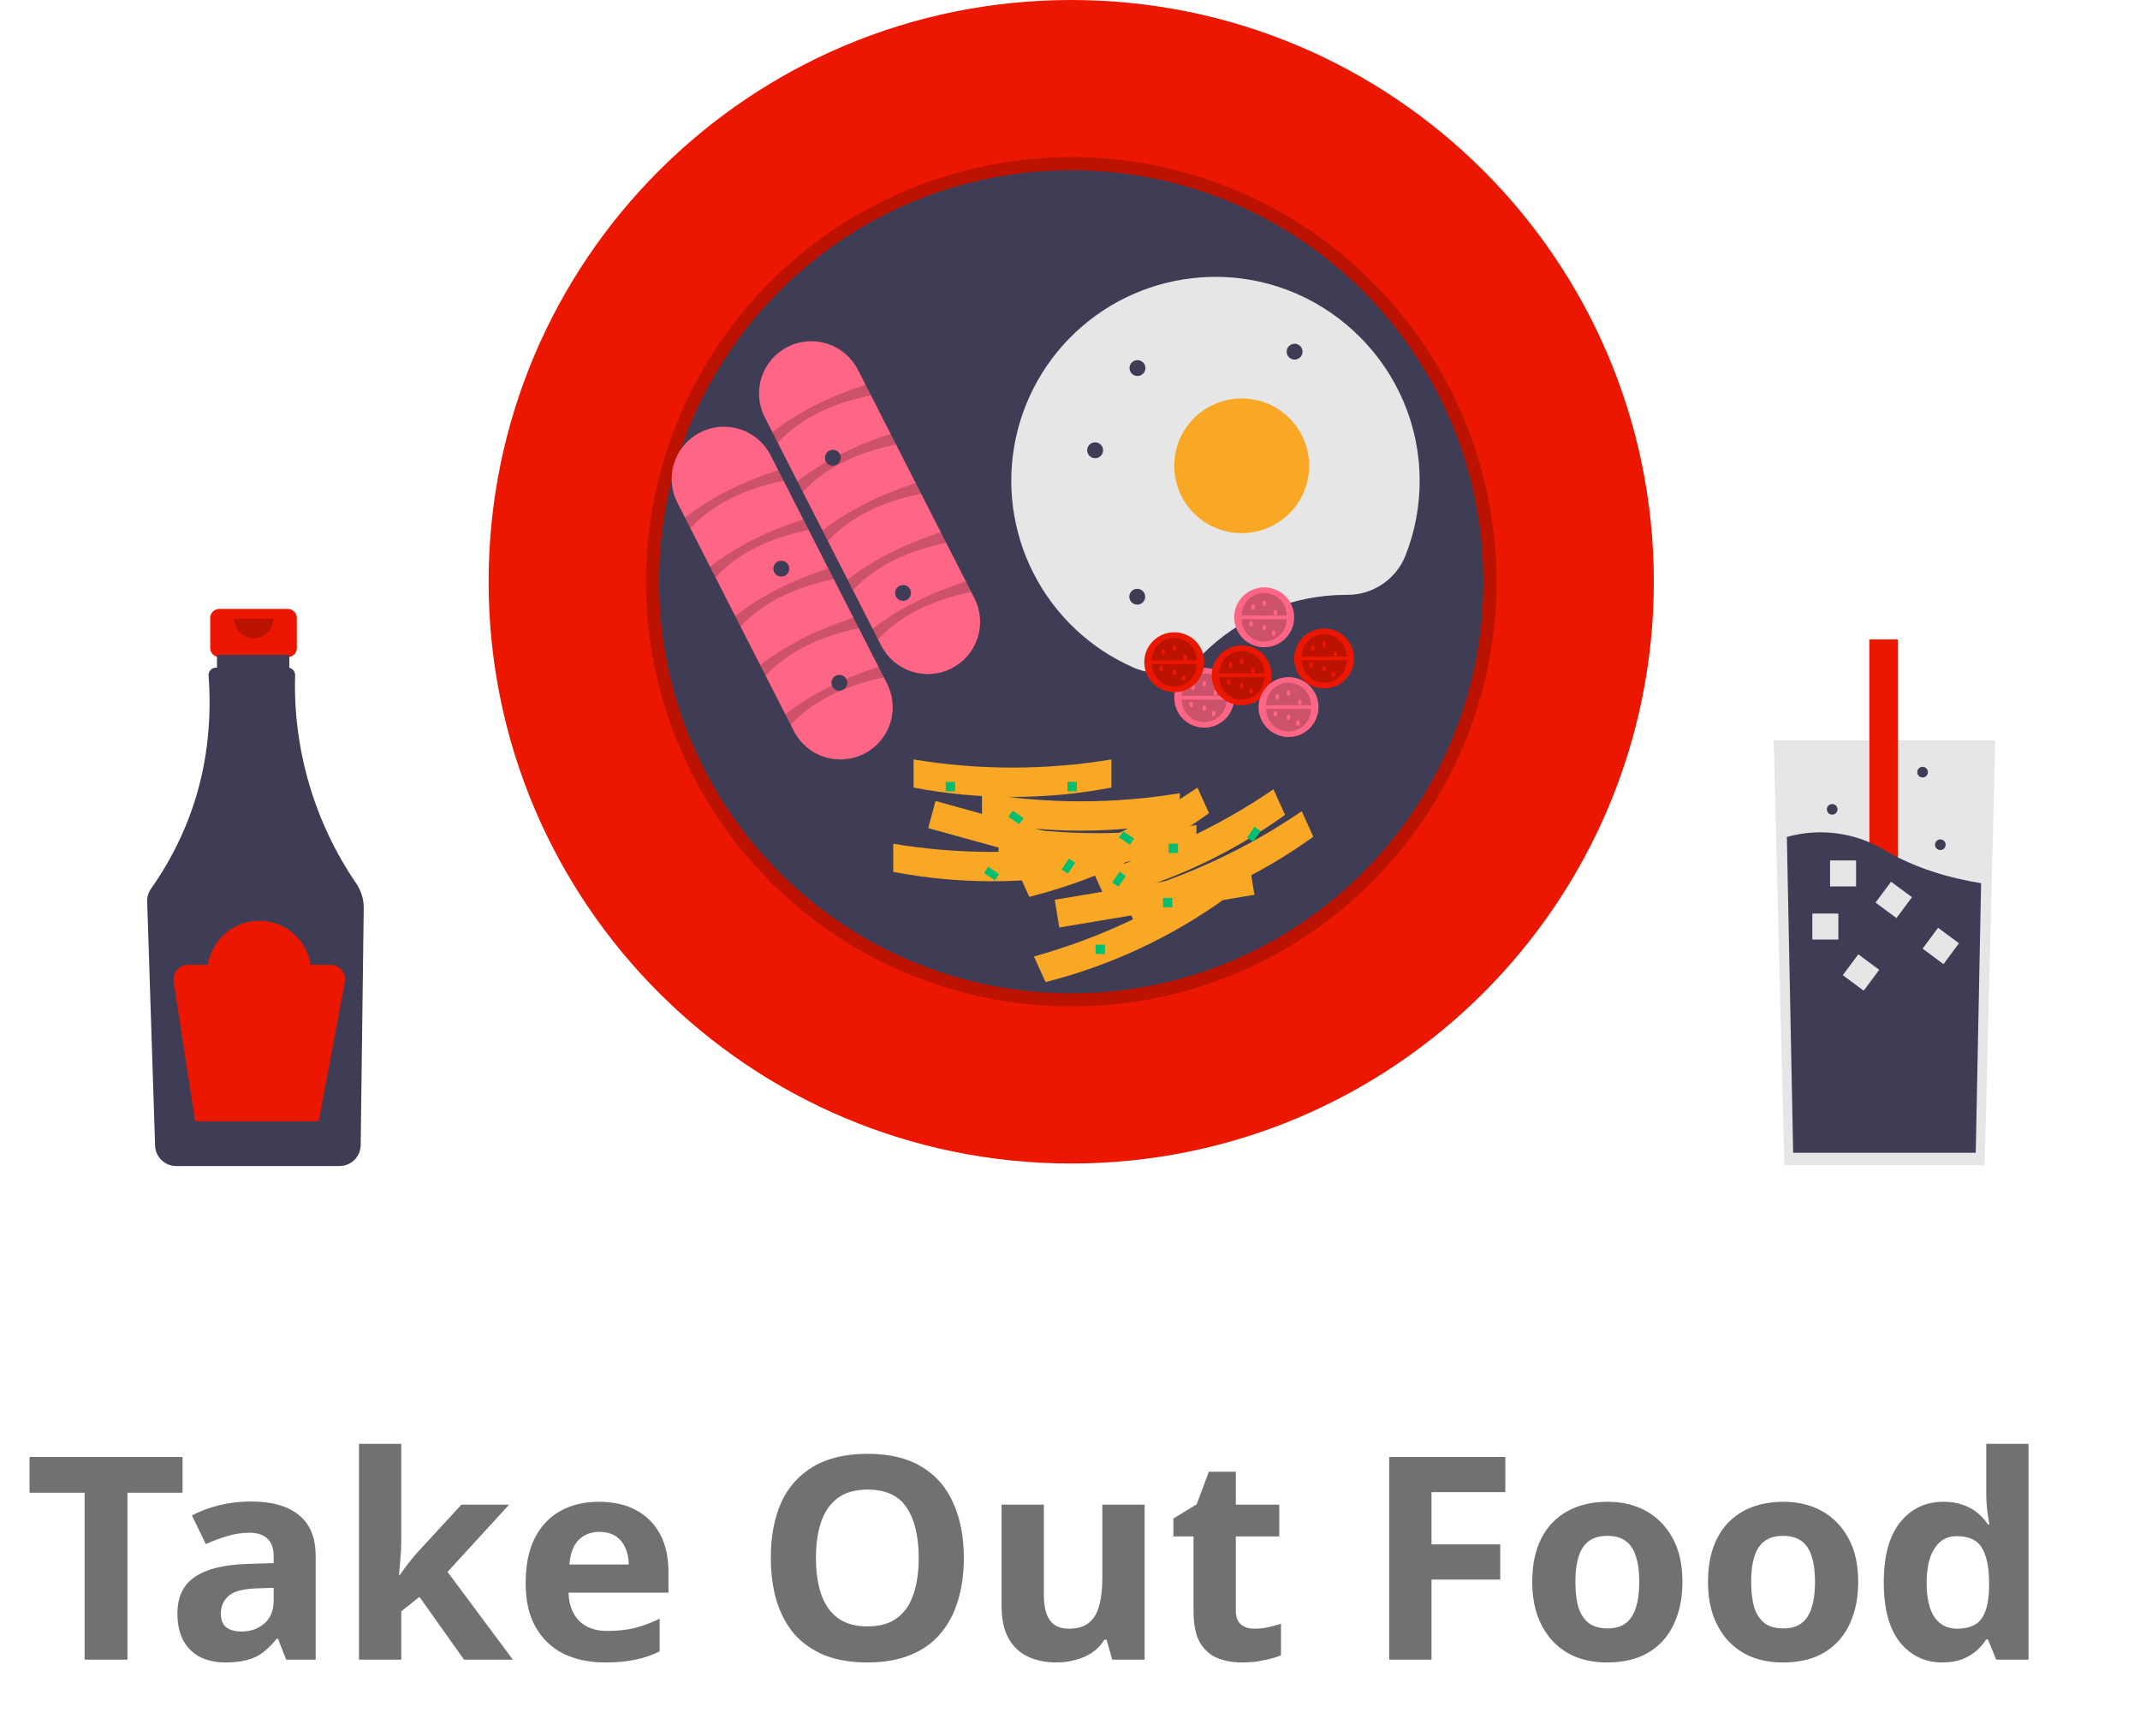 <svg width="196" height="159" viewBox="0 0 196 159" fill="none" xmlns="http://www.w3.org/2000/svg">
<path d="M11.675 152H7.749V136.712H2.705V133.436H16.719V136.712H11.675V152ZM23.011 137.518C24.918 137.518 26.374 137.934 27.379 138.766C28.402 139.581 28.913 140.837 28.913 142.536V152H26.209L25.455 150.076H25.351C24.953 150.579 24.537 150.995 24.103 151.324C23.687 151.653 23.202 151.887 22.647 152.026C22.11 152.182 21.442 152.26 20.645 152.26C19.813 152.26 19.059 152.104 18.383 151.792C17.724 151.463 17.204 150.969 16.823 150.31C16.442 149.634 16.251 148.785 16.251 147.762C16.251 146.254 16.78 145.145 17.837 144.434C18.895 143.706 20.48 143.307 22.595 143.238L25.065 143.16V142.536C25.065 141.791 24.866 141.245 24.467 140.898C24.086 140.551 23.549 140.378 22.855 140.378C22.162 140.378 21.486 140.482 20.827 140.69C20.169 140.881 19.51 141.123 18.851 141.418L17.577 138.792C18.34 138.393 19.18 138.081 20.099 137.856C21.035 137.631 22.006 137.518 23.011 137.518ZM23.557 145.474C22.309 145.509 21.442 145.734 20.957 146.15C20.472 146.566 20.229 147.112 20.229 147.788C20.229 148.377 20.402 148.802 20.749 149.062C21.096 149.305 21.547 149.426 22.101 149.426C22.933 149.426 23.635 149.183 24.207 148.698C24.779 148.195 25.065 147.493 25.065 146.592V145.422L23.557 145.474ZM36.753 141.08C36.753 141.617 36.727 142.155 36.675 142.692C36.64 143.212 36.597 143.741 36.545 144.278H36.597C36.77 144.035 36.943 143.793 37.117 143.55C37.307 143.307 37.498 143.065 37.689 142.822C37.879 142.579 38.079 142.345 38.287 142.12L42.265 137.804H46.633L40.991 143.966L46.971 152H42.499L38.417 146.254L36.753 147.58V152H32.879V132.24H36.753V141.08ZM54.852 137.544C56.169 137.544 57.296 137.795 58.232 138.298C59.185 138.801 59.922 139.529 60.442 140.482C60.962 141.435 61.222 142.605 61.222 143.992V145.864H52.07C52.104 146.956 52.425 147.814 53.032 148.438C53.656 149.062 54.514 149.374 55.606 149.374C56.524 149.374 57.356 149.287 58.102 149.114C58.847 148.923 59.618 148.637 60.416 148.256V151.246C59.722 151.593 58.986 151.844 58.206 152C57.443 152.173 56.516 152.26 55.424 152.26C54.002 152.26 52.746 152 51.654 151.48C50.562 150.943 49.704 150.137 49.08 149.062C48.456 147.987 48.144 146.635 48.144 145.006C48.144 143.342 48.421 141.964 48.976 140.872C49.548 139.763 50.336 138.931 51.342 138.376C52.347 137.821 53.517 137.544 54.852 137.544ZM54.878 140.3C54.132 140.3 53.508 140.543 53.006 141.028C52.52 141.513 52.234 142.267 52.148 143.29H57.582C57.582 142.718 57.478 142.207 57.27 141.756C57.079 141.305 56.784 140.95 56.386 140.69C55.987 140.43 55.484 140.3 54.878 140.3ZM88.277 142.692C88.277 144.131 88.095 145.439 87.731 146.618C87.384 147.779 86.847 148.785 86.119 149.634C85.408 150.483 84.49 151.133 83.363 151.584C82.254 152.035 80.945 152.26 79.437 152.26C77.929 152.26 76.612 152.035 75.485 151.584C74.376 151.116 73.457 150.466 72.729 149.634C72.018 148.785 71.481 147.771 71.117 146.592C70.77 145.413 70.597 144.105 70.597 142.666C70.597 140.742 70.909 139.069 71.533 137.648C72.174 136.227 73.145 135.126 74.445 134.346C75.762 133.549 77.435 133.15 79.463 133.15C81.474 133.15 83.129 133.549 84.429 134.346C85.729 135.126 86.691 136.235 87.315 137.674C87.956 139.095 88.277 140.768 88.277 142.692ZM74.731 142.692C74.731 143.992 74.895 145.11 75.225 146.046C75.554 146.982 76.066 147.701 76.759 148.204C77.452 148.707 78.345 148.958 79.437 148.958C80.564 148.958 81.465 148.707 82.141 148.204C82.834 147.701 83.337 146.982 83.649 146.046C83.978 145.11 84.143 143.992 84.143 142.692C84.143 140.733 83.779 139.199 83.051 138.09C82.323 136.981 81.127 136.426 79.463 136.426C78.353 136.426 77.452 136.677 76.759 137.18C76.066 137.683 75.554 138.402 75.225 139.338C74.895 140.274 74.731 141.392 74.731 142.692ZM104.836 137.804V152H101.872L101.352 150.18H101.144C100.85 150.665 100.468 151.064 100 151.376C99.55 151.671 99.047 151.887 98.492 152.026C97.938 152.182 97.366 152.26 96.776 152.26C95.771 152.26 94.887 152.078 94.124 151.714C93.362 151.35 92.772 150.787 92.356 150.024C91.94 149.261 91.732 148.273 91.732 147.06V137.804H95.606V146.098C95.606 147.103 95.788 147.866 96.152 148.386C96.516 148.906 97.097 149.166 97.894 149.166C98.692 149.166 99.307 148.984 99.74 148.62C100.191 148.256 100.503 147.727 100.676 147.034C100.867 146.341 100.962 145.491 100.962 144.486V137.804H104.836ZM114.878 149.166C115.311 149.166 115.727 149.123 116.126 149.036C116.525 148.949 116.923 148.845 117.322 148.724V151.61C116.906 151.783 116.386 151.931 115.762 152.052C115.155 152.191 114.488 152.26 113.76 152.26C112.911 152.26 112.148 152.121 111.472 151.844C110.813 151.567 110.285 151.09 109.886 150.414C109.505 149.721 109.314 148.767 109.314 147.554V140.716H107.468V139.078L109.6 137.778L110.718 134.788H113.188V137.804H117.166V140.716H113.188V147.554C113.188 148.091 113.344 148.499 113.656 148.776C113.968 149.036 114.375 149.166 114.878 149.166ZM131.111 152H127.237V133.436H137.871V136.66H131.111V141.444H137.403V144.668H131.111V152ZM154.091 144.876C154.091 146.055 153.926 147.103 153.597 148.022C153.285 148.941 152.826 149.721 152.219 150.362C151.63 150.986 150.91 151.463 150.061 151.792C149.212 152.104 148.25 152.26 147.175 152.26C146.187 152.26 145.268 152.104 144.419 151.792C143.587 151.463 142.868 150.986 142.261 150.362C141.654 149.721 141.178 148.941 140.831 148.022C140.502 147.103 140.337 146.055 140.337 144.876C140.337 143.299 140.614 141.973 141.169 140.898C141.724 139.806 142.521 138.974 143.561 138.402C144.601 137.83 145.832 137.544 147.253 137.544C148.588 137.544 149.766 137.83 150.789 138.402C151.812 138.974 152.618 139.806 153.207 140.898C153.796 141.973 154.091 143.299 154.091 144.876ZM144.289 144.876C144.289 145.812 144.384 146.601 144.575 147.242C144.783 147.866 145.104 148.343 145.537 148.672C145.97 148.984 146.534 149.14 147.227 149.14C147.92 149.14 148.475 148.984 148.891 148.672C149.324 148.343 149.636 147.866 149.827 147.242C150.035 146.601 150.139 145.812 150.139 144.876C150.139 143.94 150.035 143.16 149.827 142.536C149.636 141.912 149.324 141.444 148.891 141.132C148.458 140.82 147.894 140.664 147.201 140.664C146.178 140.664 145.433 141.019 144.965 141.73C144.514 142.423 144.289 143.472 144.289 144.876ZM170.189 144.876C170.189 146.055 170.024 147.103 169.695 148.022C169.383 148.941 168.923 149.721 168.317 150.362C167.727 150.986 167.008 151.463 166.159 151.792C165.309 152.104 164.347 152.26 163.273 152.26C162.285 152.26 161.366 152.104 160.517 151.792C159.685 151.463 158.965 150.986 158.359 150.362C157.752 149.721 157.275 148.941 156.929 148.022C156.599 147.103 156.435 146.055 156.435 144.876C156.435 143.299 156.712 141.973 157.267 140.898C157.821 139.806 158.619 138.974 159.659 138.402C160.699 137.83 161.929 137.544 163.351 137.544C164.685 137.544 165.864 137.83 166.887 138.402C167.909 138.974 168.715 139.806 169.305 140.898C169.894 141.973 170.189 143.299 170.189 144.876ZM160.387 144.876C160.387 145.812 160.482 146.601 160.673 147.242C160.881 147.866 161.201 148.343 161.635 148.672C162.068 148.984 162.631 149.14 163.325 149.14C164.018 149.14 164.573 148.984 164.989 148.672C165.422 148.343 165.734 147.866 165.925 147.242C166.133 146.601 166.237 145.812 166.237 144.876C166.237 143.94 166.133 143.16 165.925 142.536C165.734 141.912 165.422 141.444 164.989 141.132C164.555 140.82 163.992 140.664 163.299 140.664C162.276 140.664 161.531 141.019 161.063 141.73C160.612 142.423 160.387 143.472 160.387 144.876ZM177.888 152.26C176.311 152.26 175.02 151.645 174.014 150.414C173.026 149.166 172.532 147.337 172.532 144.928C172.532 142.501 173.035 140.664 174.04 139.416C175.046 138.168 176.363 137.544 177.992 137.544C178.668 137.544 179.266 137.639 179.786 137.83C180.306 138.003 180.748 138.246 181.112 138.558C181.494 138.87 181.814 139.225 182.074 139.624H182.204C182.152 139.347 182.092 138.948 182.022 138.428C181.953 137.891 181.918 137.345 181.918 136.79V132.24H185.792V152H182.828L182.074 150.154H181.918C181.676 150.535 181.364 150.891 180.982 151.22C180.618 151.532 180.185 151.783 179.682 151.974C179.18 152.165 178.582 152.26 177.888 152.26ZM179.24 149.166C180.315 149.166 181.069 148.854 181.502 148.23C181.936 147.589 182.161 146.635 182.178 145.37V144.954C182.178 143.567 181.962 142.51 181.528 141.782C181.112 141.054 180.332 140.69 179.188 140.69C178.339 140.69 177.672 141.063 177.186 141.808C176.701 142.536 176.458 143.593 176.458 144.98C176.458 146.367 176.701 147.415 177.186 148.126C177.672 148.819 178.356 149.166 179.24 149.166Z" fill="#717171"/>
<path d="M26.357 55.77H20.084C19.863 55.77 19.652 55.858 19.496 56.013C19.34 56.169 19.253 56.38 19.253 56.6V59.35C19.253 59.57 19.34 59.781 19.496 59.937C19.652 60.093 19.863 60.18 20.084 60.18H21.124V64.299H25.317V60.18H26.357C26.577 60.18 26.789 60.093 26.945 59.937C27.101 59.781 27.188 59.57 27.188 59.35V56.6C27.188 56.38 27.101 56.169 26.945 56.013C26.789 55.858 26.577 55.77 26.357 55.77Z" fill="#EB1700"/>
<path d="M32.639 80.931C28.798 75.318 26.834 68.635 27.029 61.839C27.033 61.682 26.982 61.529 26.885 61.406C26.788 61.282 26.651 61.196 26.498 61.161V59.974H19.873V61.145H19.782C19.689 61.145 19.596 61.164 19.511 61.202C19.425 61.239 19.348 61.294 19.285 61.362C19.221 61.431 19.172 61.511 19.142 61.599C19.111 61.687 19.098 61.781 19.105 61.874C19.627 69.138 17.865 75.653 13.818 81.418C13.585 81.749 13.466 82.147 13.479 82.552L14.204 104.926C14.221 105.425 14.431 105.898 14.789 106.246C15.147 106.595 15.627 106.791 16.127 106.795H31.111C31.617 106.791 32.101 106.59 32.46 106.235C32.82 105.879 33.026 105.398 33.035 104.893L33.314 83.169C33.322 82.372 33.087 81.591 32.639 80.931Z" fill="#3F3D56"/>
<path opacity="0.2" d="M25.049 56.666C25.049 57.141 24.86 57.597 24.524 57.933C24.187 58.269 23.731 58.458 23.255 58.458C22.779 58.458 22.323 58.269 21.986 57.933C21.65 57.597 21.461 57.141 21.461 56.666" fill="black"/>
<path d="M30.267 88.363H28.453C28.28 87.24 27.71 86.217 26.847 85.478C25.983 84.738 24.884 84.332 23.746 84.332C22.609 84.332 21.509 84.738 20.646 85.478C19.782 86.217 19.213 87.24 19.04 88.363H17.225C17.032 88.363 16.841 88.404 16.666 88.485C16.49 88.566 16.334 88.683 16.209 88.829C16.083 88.976 15.99 89.147 15.937 89.333C15.884 89.518 15.872 89.713 15.901 89.903L17.872 102.695H29.19L31.584 89.946C31.62 89.753 31.613 89.555 31.564 89.364C31.514 89.174 31.424 88.997 31.298 88.846C31.172 88.695 31.015 88.573 30.837 88.49C30.659 88.406 30.464 88.363 30.267 88.363Z" fill="#EB1700"/>
<path d="M182.746 67.801L182.311 85.172L181.772 106.712H163.425L162.793 81.475L162.45 67.801H182.746Z" fill="#E6E6E6"/>
<path d="M173.816 58.56H171.218V92.931H173.816V58.56Z" fill="#EB1700"/>
<path d="M181.447 80.89L180.956 105.579H164.233L163.657 76.653C165.163 76.23 166.741 76.122 168.292 76.335C169.842 76.548 171.332 77.078 172.668 77.891C175.462 79.541 178.601 80.429 181.447 80.89Z" fill="#3F3D56"/>
<path d="M168.373 83.669H165.989V86.049H168.373V83.669Z" fill="#E6E6E6"/>
<path d="M169.996 78.805H167.612V81.186H169.996V78.805Z" fill="#E6E6E6"/>
<path d="M175.115 82.172L173.2 80.754L171.78 82.666L173.695 84.084L175.115 82.172Z" fill="#E6E6E6"/>
<path d="M179.422 86.39L177.507 84.972L176.087 86.884L178.002 88.302L179.422 86.39Z" fill="#E6E6E6"/>
<path d="M172.115 88.822L170.201 87.404L168.781 89.316L170.695 90.734L172.115 88.822Z" fill="#E6E6E6"/>
<path d="M177.713 77.853C177.982 77.853 178.2 77.635 178.2 77.367C178.2 77.098 177.982 76.88 177.713 76.88C177.444 76.88 177.226 77.098 177.226 77.367C177.226 77.635 177.444 77.853 177.713 77.853Z" fill="#3F3D56"/>
<path d="M167.809 74.611C168.078 74.611 168.296 74.393 168.296 74.124C168.296 73.856 168.078 73.638 167.809 73.638C167.539 73.638 167.321 73.856 167.321 74.124C167.321 74.393 167.539 74.611 167.809 74.611Z" fill="#3F3D56"/>
<path d="M176.089 71.206C176.358 71.206 176.576 70.988 176.576 70.72C176.576 70.451 176.358 70.233 176.089 70.233C175.82 70.233 175.602 70.451 175.602 70.72C175.602 70.988 175.82 71.206 176.089 71.206Z" fill="#3F3D56"/>
<path d="M98.112 106.563C127.582 106.563 151.472 82.708 151.472 53.282C151.472 23.855 127.582 0 98.112 0C68.642 0 44.752 23.855 44.752 53.282C44.752 82.708 68.642 106.563 98.112 106.563Z" fill="#EB1700"/>
<path opacity="0.2" d="M98.112 92.172C89.101 92.172 80.37 89.052 73.404 83.344C66.439 77.636 61.671 69.694 59.913 60.869C58.155 52.044 59.516 42.884 63.764 34.949C68.011 27.014 74.883 20.795 83.208 17.352C91.533 13.909 100.796 13.454 109.418 16.066C118.041 18.678 125.49 24.195 130.496 31.676C135.502 39.157 137.756 48.14 136.872 57.094C135.989 66.048 132.024 74.419 125.652 80.781C122.044 84.404 117.752 87.276 113.025 89.231C108.298 91.187 103.229 92.186 98.112 92.172ZM98.112 16.79C77.961 16.79 61.566 33.16 61.566 53.282C61.566 73.403 77.961 89.774 98.112 89.774C118.263 89.774 134.658 73.403 134.658 53.282C134.658 33.16 118.263 16.79 98.112 16.79Z" fill="black"/>
<path d="M98.112 90.973C118.959 90.973 135.859 74.098 135.859 53.282C135.859 32.465 118.959 15.591 98.112 15.591C77.265 15.591 60.365 32.465 60.365 53.282C60.365 74.098 77.265 90.973 98.112 90.973Z" fill="#3F3D56"/>
<path d="M70.041 38.211C69.754 37.651 69.582 37.04 69.532 36.413C69.482 35.787 69.556 35.156 69.751 34.559C69.945 33.961 70.256 33.407 70.664 32.929C71.073 32.451 71.572 32.058 72.133 31.773C72.694 31.488 73.306 31.315 73.934 31.266C74.561 31.217 75.192 31.292 75.791 31.487C76.39 31.682 76.944 31.992 77.422 32.401C77.9 32.81 78.293 33.309 78.579 33.869L89.243 54.78C89.529 55.34 89.702 55.95 89.752 56.577C89.802 57.204 89.727 57.834 89.533 58.432C89.338 59.03 89.028 59.584 88.619 60.062C88.21 60.54 87.711 60.932 87.15 61.218C86.589 61.503 85.978 61.675 85.35 61.724C84.722 61.773 84.091 61.698 83.493 61.503C82.894 61.309 82.34 60.998 81.861 60.589C81.383 60.181 80.99 59.682 80.705 59.121L70.041 38.211Z" fill="#FF6584"/>
<path opacity="0.2" d="M71.23 40.543L70.738 39.578C73.195 37.672 76.079 36.27 79.276 35.236L79.768 36.201C76.308 36.921 73.365 38.252 71.23 40.543Z" fill="black"/>
<path opacity="0.2" d="M73.527 45.047L73.035 44.082C75.491 42.176 78.376 40.774 81.573 39.74L82.065 40.705C78.605 41.425 75.662 42.756 73.527 45.047Z" fill="black"/>
<path opacity="0.2" d="M75.824 49.551L75.332 48.586C77.788 46.68 80.673 45.278 83.87 44.244L84.362 45.209C80.902 45.929 77.958 47.26 75.824 49.551Z" fill="black"/>
<path opacity="0.2" d="M78.121 54.055L77.629 53.09C80.085 51.184 82.97 49.782 86.167 48.748L86.659 49.713C83.199 50.433 80.255 51.764 78.121 54.055Z" fill="black"/>
<path opacity="0.2" d="M80.418 58.558L79.926 57.593C82.382 55.687 85.267 54.286 88.464 53.252L88.956 54.217C85.496 54.936 82.552 56.268 80.418 58.558Z" fill="black"/>
<path d="M62.04 46.039C61.754 45.479 61.581 44.868 61.531 44.242C61.481 43.615 61.556 42.985 61.75 42.387C61.945 41.789 62.255 41.235 62.664 40.758C63.073 40.279 63.572 39.887 64.133 39.602C64.694 39.316 65.306 39.144 65.933 39.095C66.561 39.046 67.192 39.121 67.79 39.316C68.389 39.51 68.943 39.821 69.421 40.23C69.9 40.638 70.293 41.137 70.578 41.697L81.242 62.608C81.817 63.739 81.919 65.051 81.526 66.256C81.133 67.462 80.276 68.462 79.145 69.037C78.013 69.612 76.7 69.716 75.492 69.324C74.284 68.933 73.282 68.079 72.704 66.95L62.04 46.039Z" fill="#FF6584"/>
<path opacity="0.2" d="M63.23 48.371L62.737 47.406C65.194 45.5 68.078 44.099 71.275 43.065L71.767 44.03C68.307 44.749 65.364 46.081 63.23 48.371Z" fill="black"/>
<path opacity="0.2" d="M65.526 52.875L65.034 51.91C67.491 50.004 70.375 48.602 73.572 47.569L74.064 48.534C70.604 49.253 67.661 50.584 65.526 52.875Z" fill="black"/>
<path opacity="0.2" d="M67.823 57.379L67.331 56.414C69.788 54.508 72.672 53.106 75.869 52.072L76.361 53.038C72.901 53.757 69.958 55.088 67.823 57.379Z" fill="black"/>
<path opacity="0.2" d="M70.12 61.883L69.628 60.918C72.085 59.012 74.969 57.61 78.166 56.576L78.658 57.541C75.198 58.261 72.255 59.592 70.12 61.883Z" fill="black"/>
<path opacity="0.2" d="M72.417 66.387L71.925 65.421C74.382 63.516 77.266 62.114 80.463 61.08L80.955 62.045C77.495 62.765 74.552 64.096 72.417 66.387Z" fill="black"/>
<path d="M123.334 54.481L123.367 54.481C124.516 54.491 125.641 54.154 126.595 53.516C127.55 52.878 128.289 51.967 128.718 50.903C129.598 48.68 130.042 46.308 130.025 43.917C129.965 33.799 121.721 25.498 111.588 25.358C107.273 25.297 103.07 26.729 99.691 29.41C96.312 32.091 93.965 35.856 93.048 40.067C92.132 44.278 92.702 48.676 94.662 52.515C96.622 56.355 99.851 59.399 103.802 61.133C104.846 61.594 106.006 61.73 107.128 61.522C108.251 61.314 109.285 60.772 110.094 59.968C111.829 58.226 113.892 56.844 116.165 55.903C118.437 54.961 120.873 54.478 123.334 54.481Z" fill="#E6E6E6"/>
<path d="M113.726 48.827C117.137 48.827 119.902 46.066 119.902 42.66C119.902 39.253 117.137 36.492 113.726 36.492C110.314 36.492 107.549 39.253 107.549 42.66C107.549 46.066 110.314 48.827 113.726 48.827Z" fill="#F9A825"/>
<path d="M100.301 41.966C100.703 41.966 101.029 41.641 101.029 41.239C101.029 40.838 100.703 40.513 100.301 40.513C99.899 40.513 99.574 40.838 99.574 41.239C99.574 41.641 99.899 41.966 100.301 41.966Z" fill="#3F3D56"/>
<path d="M76.281 42.651C76.683 42.651 77.008 42.326 77.008 41.925C77.008 41.523 76.683 41.198 76.281 41.198C75.879 41.198 75.553 41.523 75.553 41.925C75.553 42.326 75.879 42.651 76.281 42.651Z" fill="#3F3D56"/>
<path d="M104.179 34.436C104.581 34.436 104.907 34.111 104.907 33.709C104.907 33.308 104.581 32.983 104.179 32.983C103.777 32.983 103.452 33.308 103.452 33.709C103.452 34.111 103.777 34.436 104.179 34.436Z" fill="#3F3D56"/>
<path d="M104.159 55.379C104.561 55.379 104.886 55.054 104.886 54.652C104.886 54.251 104.561 53.926 104.159 53.926C103.757 53.926 103.431 54.251 103.431 54.652C103.431 55.054 103.757 55.379 104.159 55.379Z" fill="#3F3D56"/>
<path d="M118.571 32.935C118.973 32.935 119.299 32.61 119.299 32.209C119.299 31.808 118.973 31.482 118.571 31.482C118.169 31.482 117.843 31.808 117.843 32.209C117.843 32.61 118.169 32.935 118.571 32.935Z" fill="#3F3D56"/>
<path d="M71.559 52.809C71.961 52.809 72.287 52.484 72.287 52.082C72.287 51.681 71.961 51.356 71.559 51.356C71.157 51.356 70.832 51.681 70.832 52.082C70.832 52.484 71.157 52.809 71.559 52.809Z" fill="#3F3D56"/>
<path d="M76.878 63.26C77.28 63.26 77.606 62.934 77.606 62.533C77.606 62.132 77.28 61.807 76.878 61.807C76.476 61.807 76.15 62.132 76.15 62.533C76.15 62.934 76.476 63.26 76.878 63.26Z" fill="#3F3D56"/>
<path d="M110.294 66.645C111.81 66.645 113.039 65.418 113.039 63.904C113.039 62.39 111.81 61.163 110.294 61.163C108.778 61.163 107.549 62.39 107.549 63.904C107.549 65.418 108.778 66.645 110.294 66.645Z" fill="#FF6584"/>
<path opacity="0.2" d="M112.353 64.075C112.353 64.62 112.136 65.143 111.75 65.529C111.364 65.914 110.84 66.131 110.294 66.131C109.748 66.131 109.224 65.914 108.838 65.529C108.452 65.143 108.235 64.62 108.235 64.075" fill="black"/>
<path opacity="0.2" d="M108.235 63.732C108.235 63.187 108.452 62.664 108.838 62.279C109.224 61.893 109.748 61.676 110.294 61.676C110.84 61.676 111.364 61.893 111.75 62.279C112.136 62.664 112.353 63.187 112.353 63.732" fill="black"/>
<path d="M109.265 63.218C109.359 63.218 109.436 63.103 109.436 62.962C109.436 62.819 109.359 62.705 109.265 62.705C109.17 62.705 109.093 62.819 109.093 62.962C109.093 63.103 109.17 63.218 109.265 63.218Z" fill="#FF6584"/>
<path d="M110.294 62.876C110.389 62.876 110.466 62.761 110.466 62.619C110.466 62.477 110.389 62.362 110.294 62.362C110.199 62.362 110.122 62.477 110.122 62.619C110.122 62.761 110.199 62.876 110.294 62.876Z" fill="#FF6584"/>
<path d="M110.294 65.103C110.389 65.103 110.466 64.988 110.466 64.846C110.466 64.704 110.389 64.589 110.294 64.589C110.199 64.589 110.122 64.704 110.122 64.846C110.122 64.988 110.199 65.103 110.294 65.103Z" fill="#FF6584"/>
<path d="M111.324 63.733C111.418 63.733 111.495 63.617 111.495 63.475C111.495 63.334 111.418 63.218 111.324 63.218C111.229 63.218 111.152 63.334 111.152 63.475C111.152 63.617 111.229 63.733 111.324 63.733Z" fill="#FF6584"/>
<path d="M111.152 65.617C111.247 65.617 111.324 65.502 111.324 65.36C111.324 65.218 111.247 65.103 111.152 65.103C111.057 65.103 110.98 65.218 110.98 65.36C110.98 65.502 111.057 65.617 111.152 65.617Z" fill="#FF6584"/>
<path d="M109.093 64.76C109.188 64.76 109.265 64.645 109.265 64.504C109.265 64.362 109.188 64.246 109.093 64.246C108.998 64.246 108.921 64.362 108.921 64.504C108.921 64.645 108.998 64.76 109.093 64.76Z" fill="#FF6584"/>
<path d="M115.784 59.278C117.301 59.278 118.53 58.051 118.53 56.537C118.53 55.023 117.301 53.796 115.784 53.796C114.268 53.796 113.039 55.023 113.039 56.537C113.039 58.051 114.268 59.278 115.784 59.278Z" fill="#FF6584"/>
<path opacity="0.2" d="M117.843 56.708C117.843 57.253 117.626 57.776 117.24 58.162C116.854 58.547 116.331 58.764 115.784 58.764C115.238 58.764 114.715 58.547 114.329 58.162C113.942 57.776 113.726 57.253 113.726 56.708" fill="black"/>
<path opacity="0.2" d="M113.726 56.366C113.726 55.82 113.942 55.297 114.329 54.912C114.715 54.526 115.238 54.31 115.784 54.31C116.331 54.31 116.854 54.526 117.24 54.912C117.626 55.297 117.843 55.82 117.843 56.366" fill="black"/>
<path d="M114.755 55.852C114.85 55.852 114.927 55.737 114.927 55.595C114.927 55.453 114.85 55.338 114.755 55.338C114.66 55.338 114.583 55.453 114.583 55.595C114.583 55.737 114.66 55.852 114.755 55.852Z" fill="#FF6584"/>
<path d="M115.784 55.509C115.879 55.509 115.956 55.394 115.956 55.252C115.956 55.11 115.879 54.995 115.784 54.995C115.69 54.995 115.613 55.11 115.613 55.252C115.613 55.394 115.69 55.509 115.784 55.509Z" fill="#FF6584"/>
<path d="M115.784 57.736C115.879 57.736 115.956 57.621 115.956 57.479C115.956 57.337 115.879 57.222 115.784 57.222C115.69 57.222 115.613 57.337 115.613 57.479C115.613 57.621 115.69 57.736 115.784 57.736Z" fill="#FF6584"/>
<path d="M116.814 56.365C116.909 56.365 116.985 56.251 116.985 56.108C116.985 55.967 116.909 55.852 116.814 55.852C116.719 55.852 116.642 55.967 116.642 56.108C116.642 56.251 116.719 56.365 116.814 56.365Z" fill="#FF6584"/>
<path d="M116.642 58.25C116.737 58.25 116.814 58.135 116.814 57.993C116.814 57.851 116.737 57.736 116.642 57.736C116.548 57.736 116.471 57.851 116.471 57.993C116.471 58.135 116.548 58.25 116.642 58.25Z" fill="#FF6584"/>
<path d="M114.583 57.394C114.678 57.394 114.755 57.278 114.755 57.136C114.755 56.995 114.678 56.88 114.583 56.88C114.489 56.88 114.412 56.995 114.412 57.136C114.412 57.278 114.489 57.394 114.583 57.394Z" fill="#FF6584"/>
<path d="M121.275 63.047C122.791 63.047 124.02 61.82 124.02 60.306C124.02 58.792 122.791 57.565 121.275 57.565C119.759 57.565 118.53 58.792 118.53 60.306C118.53 61.82 119.759 63.047 121.275 63.047Z" fill="#EB1700"/>
<path opacity="0.2" d="M123.334 60.477C123.334 61.023 123.117 61.545 122.731 61.931C122.345 62.317 121.821 62.533 121.275 62.533C120.729 62.533 120.205 62.317 119.819 61.931C119.433 61.545 119.216 61.023 119.216 60.477" fill="black"/>
<path opacity="0.2" d="M119.216 60.135C119.216 59.589 119.433 59.066 119.819 58.681C120.205 58.295 120.729 58.079 121.275 58.079C121.821 58.079 122.345 58.295 122.731 58.681C123.117 59.066 123.334 59.589 123.334 60.135" fill="black"/>
<path d="M120.245 59.621C120.34 59.621 120.417 59.506 120.417 59.364C120.417 59.222 120.34 59.107 120.245 59.107C120.151 59.107 120.074 59.222 120.074 59.364C120.074 59.506 120.151 59.621 120.245 59.621Z" fill="#EB1700"/>
<path d="M121.275 59.278C121.37 59.278 121.446 59.163 121.446 59.021C121.446 58.879 121.37 58.764 121.275 58.764C121.18 58.764 121.103 58.879 121.103 59.021C121.103 59.163 121.18 59.278 121.275 59.278Z" fill="#EB1700"/>
<path d="M121.275 61.505C121.37 61.505 121.446 61.39 121.446 61.248C121.446 61.106 121.37 60.991 121.275 60.991C121.18 60.991 121.103 61.106 121.103 61.248C121.103 61.39 121.18 61.505 121.275 61.505Z" fill="#EB1700"/>
<path d="M122.304 60.135C122.399 60.135 122.476 60.02 122.476 59.878C122.476 59.736 122.399 59.621 122.304 59.621C122.21 59.621 122.133 59.736 122.133 59.878C122.133 60.02 122.21 60.135 122.304 60.135Z" fill="#EB1700"/>
<path d="M122.133 62.019C122.228 62.019 122.304 61.904 122.304 61.762C122.304 61.62 122.228 61.505 122.133 61.505C122.038 61.505 121.961 61.62 121.961 61.762C121.961 61.904 122.038 62.019 122.133 62.019Z" fill="#EB1700"/>
<path d="M120.074 61.163C120.169 61.163 120.245 61.048 120.245 60.906C120.245 60.764 120.169 60.649 120.074 60.649C119.979 60.649 119.902 60.764 119.902 60.906C119.902 61.048 119.979 61.163 120.074 61.163Z" fill="#EB1700"/>
<path d="M107.549 63.39C109.065 63.39 110.294 62.163 110.294 60.649C110.294 59.135 109.065 57.907 107.549 57.907C106.033 57.907 104.804 59.135 104.804 60.649C104.804 62.163 106.033 63.39 107.549 63.39Z" fill="#EB1700"/>
<path opacity="0.2" d="M109.608 60.82C109.608 61.365 109.391 61.888 109.005 62.274C108.619 62.659 108.095 62.876 107.549 62.876C107.003 62.876 106.479 62.659 106.093 62.274C105.707 61.888 105.49 61.365 105.49 60.82" fill="black"/>
<path opacity="0.2" d="M105.49 60.477C105.49 59.932 105.707 59.409 106.093 59.023C106.479 58.638 107.003 58.421 107.549 58.421C108.095 58.421 108.619 58.638 109.005 59.023C109.391 59.409 109.608 59.932 109.608 60.477" fill="black"/>
<path d="M106.519 59.963C106.614 59.963 106.691 59.848 106.691 59.706C106.691 59.564 106.614 59.449 106.519 59.449C106.425 59.449 106.348 59.564 106.348 59.706C106.348 59.848 106.425 59.963 106.519 59.963Z" fill="#EB1700"/>
<path d="M107.549 59.621C107.644 59.621 107.72 59.506 107.72 59.364C107.72 59.222 107.644 59.107 107.549 59.107C107.454 59.107 107.377 59.222 107.377 59.364C107.377 59.506 107.454 59.621 107.549 59.621Z" fill="#EB1700"/>
<path d="M107.549 61.848C107.644 61.848 107.72 61.733 107.72 61.591C107.72 61.449 107.644 61.334 107.549 61.334C107.454 61.334 107.377 61.449 107.377 61.591C107.377 61.733 107.454 61.848 107.549 61.848Z" fill="#EB1700"/>
<path d="M108.578 60.477C108.673 60.477 108.75 60.362 108.75 60.22C108.75 60.078 108.673 59.963 108.578 59.963C108.483 59.963 108.407 60.078 108.407 60.22C108.407 60.362 108.483 60.477 108.578 60.477Z" fill="#EB1700"/>
<path d="M108.407 62.362C108.501 62.362 108.578 62.247 108.578 62.105C108.578 61.963 108.501 61.848 108.407 61.848C108.312 61.848 108.235 61.963 108.235 62.105C108.235 62.247 108.312 62.362 108.407 62.362Z" fill="#EB1700"/>
<path d="M106.348 61.505C106.443 61.505 106.519 61.39 106.519 61.248C106.519 61.106 106.443 60.991 106.348 60.991C106.253 60.991 106.176 61.106 106.176 61.248C106.176 61.39 106.253 61.505 106.348 61.505Z" fill="#EB1700"/>
<path d="M113.726 64.589C115.242 64.589 116.471 63.362 116.471 61.848C116.471 60.334 115.242 59.107 113.726 59.107C112.209 59.107 110.98 60.334 110.98 61.848C110.98 63.362 112.209 64.589 113.726 64.589Z" fill="#EB1700"/>
<path opacity="0.2" d="M115.784 62.019C115.784 62.289 115.731 62.556 115.628 62.806C115.524 63.055 115.373 63.282 115.181 63.473C114.99 63.664 114.763 63.815 114.513 63.919C114.264 64.022 113.996 64.075 113.726 64.075C113.455 64.075 113.187 64.022 112.938 63.919C112.688 63.815 112.461 63.664 112.27 63.473C112.078 63.282 111.927 63.055 111.823 62.806C111.72 62.556 111.667 62.289 111.667 62.019" fill="black"/>
<path opacity="0.2" d="M111.667 61.677C111.667 61.407 111.72 61.139 111.823 60.89C111.927 60.64 112.078 60.414 112.27 60.223C112.461 60.032 112.688 59.88 112.938 59.777C113.187 59.674 113.455 59.621 113.726 59.621C113.996 59.621 114.264 59.674 114.513 59.777C114.763 59.88 114.99 60.032 115.181 60.223C115.373 60.414 115.524 60.64 115.628 60.89C115.731 61.139 115.784 61.407 115.784 61.677" fill="black"/>
<path d="M112.696 61.163C112.791 61.163 112.868 61.048 112.868 60.906C112.868 60.764 112.791 60.649 112.696 60.649C112.601 60.649 112.525 60.764 112.525 60.906C112.525 61.048 112.601 61.163 112.696 61.163Z" fill="#EB1700"/>
<path d="M113.726 60.82C113.82 60.82 113.897 60.705 113.897 60.563C113.897 60.421 113.82 60.306 113.726 60.306C113.631 60.306 113.554 60.421 113.554 60.563C113.554 60.705 113.631 60.82 113.726 60.82Z" fill="#EB1700"/>
<path d="M113.726 63.047C113.82 63.047 113.897 62.932 113.897 62.79C113.897 62.648 113.82 62.533 113.726 62.533C113.631 62.533 113.554 62.648 113.554 62.79C113.554 62.932 113.631 63.047 113.726 63.047Z" fill="#EB1700"/>
<path d="M114.755 61.677C114.85 61.677 114.927 61.562 114.927 61.42C114.927 61.278 114.85 61.163 114.755 61.163C114.66 61.163 114.583 61.278 114.583 61.42C114.583 61.562 114.66 61.677 114.755 61.677Z" fill="#EB1700"/>
<path d="M114.583 63.561C114.678 63.561 114.755 63.446 114.755 63.304C114.755 63.162 114.678 63.047 114.583 63.047C114.489 63.047 114.412 63.162 114.412 63.304C114.412 63.446 114.489 63.561 114.583 63.561Z" fill="#EB1700"/>
<path d="M112.525 62.705C112.619 62.705 112.696 62.59 112.696 62.447C112.696 62.306 112.619 62.191 112.525 62.191C112.43 62.191 112.353 62.306 112.353 62.447C112.353 62.59 112.43 62.705 112.525 62.705Z" fill="#EB1700"/>
<path d="M118.015 67.501C119.531 67.501 120.76 66.274 120.76 64.76C120.76 63.246 119.531 62.019 118.015 62.019C116.499 62.019 115.27 63.246 115.27 64.76C115.27 66.274 116.499 67.501 118.015 67.501Z" fill="#FF6584"/>
<path opacity="0.2" d="M120.074 64.932C120.074 65.477 119.857 66 119.471 66.385C119.085 66.771 118.561 66.988 118.015 66.988C117.469 66.988 116.945 66.771 116.559 66.385C116.173 66 115.956 65.477 115.956 64.932" fill="black"/>
<path opacity="0.2" d="M115.956 64.589C115.956 64.044 116.173 63.521 116.559 63.135C116.945 62.75 117.469 62.533 118.015 62.533C118.561 62.533 119.085 62.75 119.471 63.135C119.857 63.521 120.074 64.044 120.074 64.589" fill="black"/>
<path d="M116.986 64.075C117.08 64.075 117.157 63.96 117.157 63.818C117.157 63.676 117.08 63.561 116.986 63.561C116.891 63.561 116.814 63.676 116.814 63.818C116.814 63.96 116.891 64.075 116.986 64.075Z" fill="#FF6584"/>
<path d="M118.015 63.733C118.11 63.733 118.187 63.617 118.187 63.475C118.187 63.334 118.11 63.218 118.015 63.218C117.92 63.218 117.843 63.334 117.843 63.475C117.843 63.617 117.92 63.733 118.015 63.733Z" fill="#FF6584"/>
<path d="M118.015 65.96C118.11 65.96 118.187 65.845 118.187 65.703C118.187 65.561 118.11 65.446 118.015 65.446C117.92 65.446 117.843 65.561 117.843 65.703C117.843 65.845 117.92 65.96 118.015 65.96Z" fill="#FF6584"/>
<path d="M119.044 64.589C119.139 64.589 119.216 64.474 119.216 64.332C119.216 64.19 119.139 64.075 119.044 64.075C118.95 64.075 118.873 64.19 118.873 64.332C118.873 64.474 118.95 64.589 119.044 64.589Z" fill="#FF6584"/>
<path d="M118.873 66.474C118.968 66.474 119.044 66.359 119.044 66.217C119.044 66.075 118.968 65.96 118.873 65.96C118.778 65.96 118.701 66.075 118.701 66.217C118.701 66.359 118.778 66.474 118.873 66.474Z" fill="#FF6584"/>
<path d="M116.814 65.617C116.909 65.617 116.985 65.502 116.985 65.36C116.985 65.218 116.909 65.103 116.814 65.103C116.719 65.103 116.642 65.218 116.642 65.36C116.642 65.502 116.719 65.617 116.814 65.617Z" fill="#FF6584"/>
<path d="M82.712 55.036C83.114 55.036 83.439 54.711 83.439 54.31C83.439 53.908 83.114 53.583 82.712 53.583C82.31 53.583 81.984 53.908 81.984 54.31C81.984 54.711 82.31 55.036 82.712 55.036Z" fill="#3F3D56"/>
<path d="M102.491 80.683L85.015 75.844L85.684 73.361L103.16 78.2L102.491 80.683Z" fill="#F9A825"/>
<path d="M99.929 79.853C93.944 80.997 87.797 80.997 81.812 79.853V77.279C87.81 78.272 93.931 78.272 99.929 77.279V79.853Z" fill="#F9A825"/>
<path d="M101.791 72.131C95.807 73.275 89.659 73.275 83.675 72.131V69.558C89.673 70.55 95.793 70.55 101.791 69.558V72.131Z" fill="#F9A825"/>
<path d="M108.056 75.22C102.071 76.364 95.924 76.364 89.939 75.22V72.646C95.937 73.639 102.058 73.639 108.056 72.646V75.22Z" fill="#F9A825"/>
<path d="M109.579 78.137C103.595 79.281 97.448 79.281 91.463 78.137V75.563C97.461 76.556 103.582 76.556 109.579 75.563V78.137Z" fill="#F9A825"/>
<path d="M114.892 81.949L97.019 84.946L96.604 82.407L114.477 79.409L114.892 81.949Z" fill="#F9A825"/>
<path d="M112.222 82.279C107.267 85.845 101.682 88.446 95.761 89.945L94.7 87.606C100.57 85.965 106.13 83.376 111.162 79.94L112.222 82.279Z" fill="#F9A825"/>
<path d="M110.733 74.474C105.778 78.041 100.193 80.642 94.272 82.141L93.211 79.802C99.081 78.161 104.641 75.571 109.673 72.135L110.733 74.474Z" fill="#F9A825"/>
<path d="M117.698 74.63C112.743 78.197 107.158 80.797 101.237 82.296L100.176 79.957C106.045 78.316 111.606 75.727 116.637 72.291L117.698 74.63Z" fill="#F9A825"/>
<path d="M120.284 76.635C115.329 80.202 109.744 82.803 103.823 84.302L102.763 81.963C108.632 80.322 114.193 77.732 119.224 74.297L120.284 76.635Z" fill="#F9A825"/>
<path d="M98.627 71.613H97.769V72.47H98.627V71.613Z" fill="#00BF71"/>
<path d="M101.201 86.519H100.343V87.375H101.201V86.519Z" fill="#00BF71"/>
<path d="M87.474 71.613H86.617V72.47H87.474V71.613Z" fill="#00BF71"/>
<path d="M107.377 82.236H106.519V83.092H107.377V82.236Z" fill="#00BF71"/>
<path d="M107.892 77.267H107.034V78.124H107.892V77.267Z" fill="#00BF71"/>
<path d="M93.74 74.922L92.746 74.248L92.361 74.815L93.355 75.489L93.74 74.922Z" fill="#00BF71"/>
<path d="M103.863 76.806L102.869 76.133L102.484 76.7L103.478 77.373L103.863 76.806Z" fill="#00BF71"/>
<path d="M91.51 80.061L90.516 79.388L90.131 79.955L91.124 80.629L91.51 80.061Z" fill="#00BF71"/>
<path d="M97.802 80.011L98.476 79.019L97.908 78.634L97.234 79.627L97.802 80.011Z" fill="#00BF71"/>
<path d="M102.434 81.211L103.108 80.218L102.541 79.834L101.866 80.826L102.434 81.211Z" fill="#00BF71"/>
<path d="M114.789 77.099L115.463 76.106L114.895 75.722L114.221 76.714L114.789 77.099Z" fill="#00BF71"/>
</svg>
